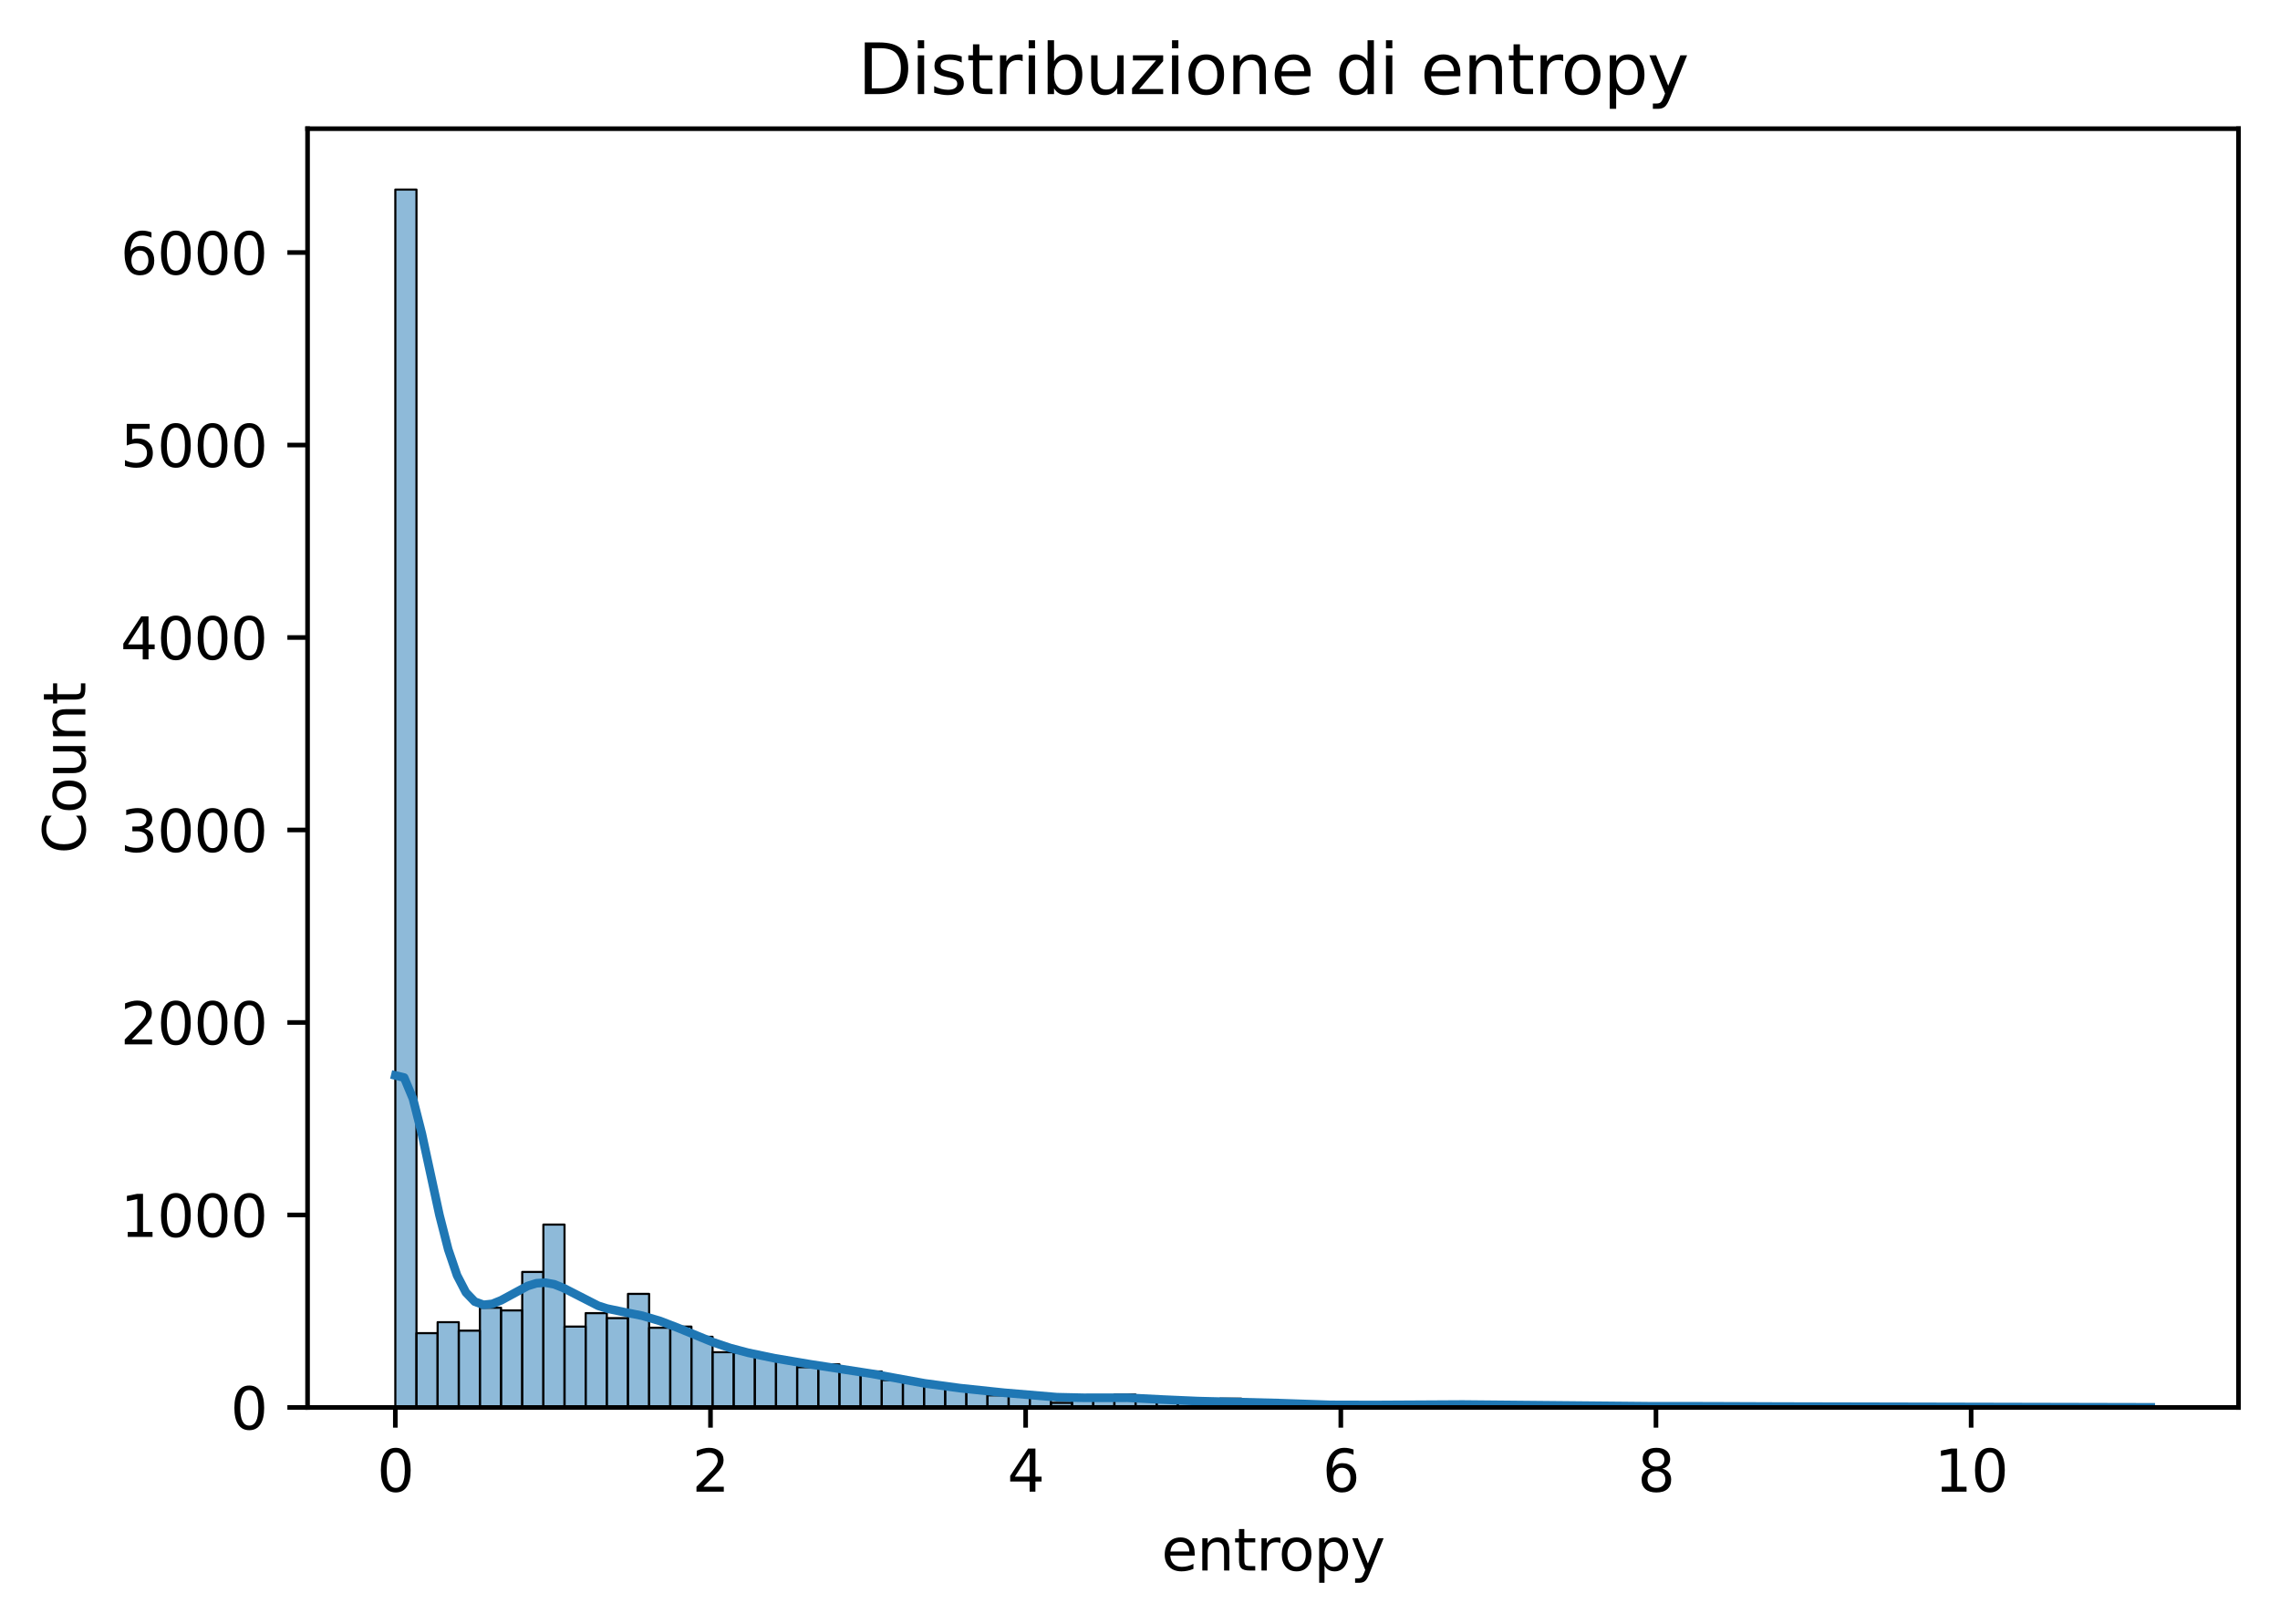 <?xml version="1.0" encoding="utf-8" standalone="no"?>
<!DOCTYPE svg PUBLIC "-//W3C//DTD SVG 1.1//EN"
  "http://www.w3.org/Graphics/SVG/1.1/DTD/svg11.dtd">
<svg xmlns:xlink="http://www.w3.org/1999/xlink" width="395.328pt" height="281.634pt" viewBox="0 0 395.328 281.634" xmlns="http://www.w3.org/2000/svg" version="1.1">
 <defs>
  <style type="text/css">*{stroke-linejoin: round; stroke-linecap: butt}</style>
 </defs>
 <g id="figure_1">
  <g id="patch_1">
   <path d="M 0 281.634 
L 395.328 281.634 
L 395.328 0 
L 0 0 
z
" style="fill: #ffffff"/>
  </g>
  <g id="axes_1">
   <g id="patch_2">
    <path d="M 53.328 244.078 
L 388.128 244.078 
L 388.128 22.318 
L 53.328 22.318 
z
" style="fill: #ffffff"/>
   </g>
   <g id="patch_3">
    <path d="M 68.546 244.078 
L 72.213 244.078 
L 72.213 32.878 
L 68.546 32.878 
z
" clip-path="url(#p61683ea356)" style="fill: #1f77b4; fill-opacity: 0.5; stroke: #000000; stroke-width: 0.367; stroke-linejoin: miter"/>
   </g>
   <g id="patch_4">
    <path d="M 72.213 244.078 
L 75.88 244.078 
L 75.88 231.193 
L 72.213 231.193 
z
" clip-path="url(#p61683ea356)" style="fill: #1f77b4; fill-opacity: 0.5; stroke: #000000; stroke-width: 0.367; stroke-linejoin: miter"/>
   </g>
   <g id="patch_5">
    <path d="M 75.88 244.078 
L 79.547 244.078 
L 79.547 229.29 
L 75.88 229.29 
z
" clip-path="url(#p61683ea356)" style="fill: #1f77b4; fill-opacity: 0.5; stroke: #000000; stroke-width: 0.367; stroke-linejoin: miter"/>
   </g>
   <g id="patch_6">
    <path d="M 79.547 244.078 
L 83.214 244.078 
L 83.214 230.759 
L 79.547 230.759 
z
" clip-path="url(#p61683ea356)" style="fill: #1f77b4; fill-opacity: 0.5; stroke: #000000; stroke-width: 0.367; stroke-linejoin: miter"/>
   </g>
   <g id="patch_7">
    <path d="M 83.214 244.078 
L 86.881 244.078 
L 86.881 226.787 
L 83.214 226.787 
z
" clip-path="url(#p61683ea356)" style="fill: #1f77b4; fill-opacity: 0.5; stroke: #000000; stroke-width: 0.367; stroke-linejoin: miter"/>
   </g>
   <g id="patch_8">
    <path d="M 86.881 244.078 
L 90.548 244.078 
L 90.548 227.254 
L 86.881 227.254 
z
" clip-path="url(#p61683ea356)" style="fill: #1f77b4; fill-opacity: 0.5; stroke: #000000; stroke-width: 0.367; stroke-linejoin: miter"/>
   </g>
   <g id="patch_9">
    <path d="M 90.548 244.078 
L 94.216 244.078 
L 94.216 220.578 
L 90.548 220.578 
z
" clip-path="url(#p61683ea356)" style="fill: #1f77b4; fill-opacity: 0.5; stroke: #000000; stroke-width: 0.367; stroke-linejoin: miter"/>
   </g>
   <g id="patch_10">
    <path d="M 94.216 244.078 
L 97.883 244.078 
L 97.883 212.366 
L 94.216 212.366 
z
" clip-path="url(#p61683ea356)" style="fill: #1f77b4; fill-opacity: 0.5; stroke: #000000; stroke-width: 0.367; stroke-linejoin: miter"/>
   </g>
   <g id="patch_11">
    <path d="M 97.883 244.078 
L 101.55 244.078 
L 101.55 230.058 
L 97.883 230.058 
z
" clip-path="url(#p61683ea356)" style="fill: #1f77b4; fill-opacity: 0.5; stroke: #000000; stroke-width: 0.367; stroke-linejoin: miter"/>
   </g>
   <g id="patch_12">
    <path d="M 101.55 244.078 
L 105.217 244.078 
L 105.217 227.722 
L 101.55 227.722 
z
" clip-path="url(#p61683ea356)" style="fill: #1f77b4; fill-opacity: 0.5; stroke: #000000; stroke-width: 0.367; stroke-linejoin: miter"/>
   </g>
   <g id="patch_13">
    <path d="M 105.217 244.078 
L 108.884 244.078 
L 108.884 228.589 
L 105.217 228.589 
z
" clip-path="url(#p61683ea356)" style="fill: #1f77b4; fill-opacity: 0.5; stroke: #000000; stroke-width: 0.367; stroke-linejoin: miter"/>
   </g>
   <g id="patch_14">
    <path d="M 108.884 244.078 
L 112.551 244.078 
L 112.551 224.383 
L 108.884 224.383 
z
" clip-path="url(#p61683ea356)" style="fill: #1f77b4; fill-opacity: 0.5; stroke: #000000; stroke-width: 0.367; stroke-linejoin: miter"/>
   </g>
   <g id="patch_15">
    <path d="M 112.551 244.078 
L 116.218 244.078 
L 116.218 230.258 
L 112.551 230.258 
z
" clip-path="url(#p61683ea356)" style="fill: #1f77b4; fill-opacity: 0.5; stroke: #000000; stroke-width: 0.367; stroke-linejoin: miter"/>
   </g>
   <g id="patch_16">
    <path d="M 116.218 244.078 
L 119.885 244.078 
L 119.885 230.058 
L 116.218 230.058 
z
" clip-path="url(#p61683ea356)" style="fill: #1f77b4; fill-opacity: 0.5; stroke: #000000; stroke-width: 0.367; stroke-linejoin: miter"/>
   </g>
   <g id="patch_17">
    <path d="M 119.885 244.078 
L 123.552 244.078 
L 123.552 231.827 
L 119.885 231.827 
z
" clip-path="url(#p61683ea356)" style="fill: #1f77b4; fill-opacity: 0.5; stroke: #000000; stroke-width: 0.367; stroke-linejoin: miter"/>
   </g>
   <g id="patch_18">
    <path d="M 123.552 244.078 
L 127.219 244.078 
L 127.219 234.498 
L 123.552 234.498 
z
" clip-path="url(#p61683ea356)" style="fill: #1f77b4; fill-opacity: 0.5; stroke: #000000; stroke-width: 0.367; stroke-linejoin: miter"/>
   </g>
   <g id="patch_19">
    <path d="M 127.219 244.078 
L 130.886 244.078 
L 130.886 234.565 
L 127.219 234.565 
z
" clip-path="url(#p61683ea356)" style="fill: #1f77b4; fill-opacity: 0.5; stroke: #000000; stroke-width: 0.367; stroke-linejoin: miter"/>
   </g>
   <g id="patch_20">
    <path d="M 130.886 244.078 
L 134.553 244.078 
L 134.553 235.366 
L 130.886 235.366 
z
" clip-path="url(#p61683ea356)" style="fill: #1f77b4; fill-opacity: 0.5; stroke: #000000; stroke-width: 0.367; stroke-linejoin: miter"/>
   </g>
   <g id="patch_21">
    <path d="M 134.553 244.078 
L 138.22 244.078 
L 138.22 235.833 
L 134.553 235.833 
z
" clip-path="url(#p61683ea356)" style="fill: #1f77b4; fill-opacity: 0.5; stroke: #000000; stroke-width: 0.367; stroke-linejoin: miter"/>
   </g>
   <g id="patch_22">
    <path d="M 138.22 244.078 
L 141.887 244.078 
L 141.887 237.102 
L 138.22 237.102 
z
" clip-path="url(#p61683ea356)" style="fill: #1f77b4; fill-opacity: 0.5; stroke: #000000; stroke-width: 0.367; stroke-linejoin: miter"/>
   </g>
   <g id="patch_23">
    <path d="M 141.887 244.078 
L 145.554 244.078 
L 145.554 236.601 
L 141.887 236.601 
z
" clip-path="url(#p61683ea356)" style="fill: #1f77b4; fill-opacity: 0.5; stroke: #000000; stroke-width: 0.367; stroke-linejoin: miter"/>
   </g>
   <g id="patch_24">
    <path d="M 145.554 244.078 
L 149.221 244.078 
L 149.221 237.736 
L 145.554 237.736 
z
" clip-path="url(#p61683ea356)" style="fill: #1f77b4; fill-opacity: 0.5; stroke: #000000; stroke-width: 0.367; stroke-linejoin: miter"/>
   </g>
   <g id="patch_25">
    <path d="M 149.221 244.078 
L 152.888 244.078 
L 152.888 237.836 
L 149.221 237.836 
z
" clip-path="url(#p61683ea356)" style="fill: #1f77b4; fill-opacity: 0.5; stroke: #000000; stroke-width: 0.367; stroke-linejoin: miter"/>
   </g>
   <g id="patch_26">
    <path d="M 152.888 244.078 
L 156.555 244.078 
L 156.555 239.338 
L 152.888 239.338 
z
" clip-path="url(#p61683ea356)" style="fill: #1f77b4; fill-opacity: 0.5; stroke: #000000; stroke-width: 0.367; stroke-linejoin: miter"/>
   </g>
   <g id="patch_27">
    <path d="M 156.555 244.078 
L 160.222 244.078 
L 160.222 239.839 
L 156.555 239.839 
z
" clip-path="url(#p61683ea356)" style="fill: #1f77b4; fill-opacity: 0.5; stroke: #000000; stroke-width: 0.367; stroke-linejoin: miter"/>
   </g>
   <g id="patch_28">
    <path d="M 160.222 244.078 
L 163.889 244.078 
L 163.889 240.106 
L 160.222 240.106 
z
" clip-path="url(#p61683ea356)" style="fill: #1f77b4; fill-opacity: 0.5; stroke: #000000; stroke-width: 0.367; stroke-linejoin: miter"/>
   </g>
   <g id="patch_29">
    <path d="M 163.889 244.078 
L 167.556 244.078 
L 167.556 240.44 
L 163.889 240.44 
z
" clip-path="url(#p61683ea356)" style="fill: #1f77b4; fill-opacity: 0.5; stroke: #000000; stroke-width: 0.367; stroke-linejoin: miter"/>
   </g>
   <g id="patch_30">
    <path d="M 167.556 244.078 
L 171.223 244.078 
L 171.223 241.074 
L 167.556 241.074 
z
" clip-path="url(#p61683ea356)" style="fill: #1f77b4; fill-opacity: 0.5; stroke: #000000; stroke-width: 0.367; stroke-linejoin: miter"/>
   </g>
   <g id="patch_31">
    <path d="M 171.223 244.078 
L 174.89 244.078 
L 174.89 241.975 
L 171.223 241.975 
z
" clip-path="url(#p61683ea356)" style="fill: #1f77b4; fill-opacity: 0.5; stroke: #000000; stroke-width: 0.367; stroke-linejoin: miter"/>
   </g>
   <g id="patch_32">
    <path d="M 174.89 244.078 
L 178.557 244.078 
L 178.557 241.374 
L 174.89 241.374 
z
" clip-path="url(#p61683ea356)" style="fill: #1f77b4; fill-opacity: 0.5; stroke: #000000; stroke-width: 0.367; stroke-linejoin: miter"/>
   </g>
   <g id="patch_33">
    <path d="M 178.557 244.078 
L 182.224 244.078 
L 182.224 241.842 
L 178.557 241.842 
z
" clip-path="url(#p61683ea356)" style="fill: #1f77b4; fill-opacity: 0.5; stroke: #000000; stroke-width: 0.367; stroke-linejoin: miter"/>
   </g>
   <g id="patch_34">
    <path d="M 182.224 244.078 
L 185.891 244.078 
L 185.891 243.277 
L 182.224 243.277 
z
" clip-path="url(#p61683ea356)" style="fill: #1f77b4; fill-opacity: 0.5; stroke: #000000; stroke-width: 0.367; stroke-linejoin: miter"/>
   </g>
   <g id="patch_35">
    <path d="M 185.891 244.078 
L 189.558 244.078 
L 189.558 242.342 
L 185.891 242.342 
z
" clip-path="url(#p61683ea356)" style="fill: #1f77b4; fill-opacity: 0.5; stroke: #000000; stroke-width: 0.367; stroke-linejoin: miter"/>
   </g>
   <g id="patch_36">
    <path d="M 189.558 244.078 
L 193.225 244.078 
L 193.225 242.476 
L 189.558 242.476 
z
" clip-path="url(#p61683ea356)" style="fill: #1f77b4; fill-opacity: 0.5; stroke: #000000; stroke-width: 0.367; stroke-linejoin: miter"/>
   </g>
   <g id="patch_37">
    <path d="M 193.225 244.078 
L 196.892 244.078 
L 196.892 241.842 
L 193.225 241.842 
z
" clip-path="url(#p61683ea356)" style="fill: #1f77b4; fill-opacity: 0.5; stroke: #000000; stroke-width: 0.367; stroke-linejoin: miter"/>
   </g>
   <g id="patch_38">
    <path d="M 196.892 244.078 
L 200.559 244.078 
L 200.559 242.676 
L 196.892 242.676 
z
" clip-path="url(#p61683ea356)" style="fill: #1f77b4; fill-opacity: 0.5; stroke: #000000; stroke-width: 0.367; stroke-linejoin: miter"/>
   </g>
   <g id="patch_39">
    <path d="M 200.559 244.078 
L 204.226 244.078 
L 204.226 242.71 
L 200.559 242.71 
z
" clip-path="url(#p61683ea356)" style="fill: #1f77b4; fill-opacity: 0.5; stroke: #000000; stroke-width: 0.367; stroke-linejoin: miter"/>
   </g>
   <g id="patch_40">
    <path d="M 204.226 244.078 
L 207.894 244.078 
L 207.894 243.11 
L 204.226 243.11 
z
" clip-path="url(#p61683ea356)" style="fill: #1f77b4; fill-opacity: 0.5; stroke: #000000; stroke-width: 0.367; stroke-linejoin: miter"/>
   </g>
   <g id="patch_41">
    <path d="M 207.894 244.078 
L 211.561 244.078 
L 211.561 243.31 
L 207.894 243.31 
z
" clip-path="url(#p61683ea356)" style="fill: #1f77b4; fill-opacity: 0.5; stroke: #000000; stroke-width: 0.367; stroke-linejoin: miter"/>
   </g>
   <g id="patch_42">
    <path d="M 211.561 244.078 
L 215.228 244.078 
L 215.228 242.543 
L 211.561 242.543 
z
" clip-path="url(#p61683ea356)" style="fill: #1f77b4; fill-opacity: 0.5; stroke: #000000; stroke-width: 0.367; stroke-linejoin: miter"/>
   </g>
   <g id="patch_43">
    <path d="M 215.228 244.078 
L 218.895 244.078 
L 218.895 243.077 
L 215.228 243.077 
z
" clip-path="url(#p61683ea356)" style="fill: #1f77b4; fill-opacity: 0.5; stroke: #000000; stroke-width: 0.367; stroke-linejoin: miter"/>
   </g>
   <g id="patch_44">
    <path d="M 218.895 244.078 
L 222.562 244.078 
L 222.562 243.377 
L 218.895 243.377 
z
" clip-path="url(#p61683ea356)" style="fill: #1f77b4; fill-opacity: 0.5; stroke: #000000; stroke-width: 0.367; stroke-linejoin: miter"/>
   </g>
   <g id="patch_45">
    <path d="M 222.562 244.078 
L 226.229 244.078 
L 226.229 243.477 
L 222.562 243.477 
z
" clip-path="url(#p61683ea356)" style="fill: #1f77b4; fill-opacity: 0.5; stroke: #000000; stroke-width: 0.367; stroke-linejoin: miter"/>
   </g>
   <g id="patch_46">
    <path d="M 226.229 244.078 
L 229.896 244.078 
L 229.896 243.577 
L 226.229 243.577 
z
" clip-path="url(#p61683ea356)" style="fill: #1f77b4; fill-opacity: 0.5; stroke: #000000; stroke-width: 0.367; stroke-linejoin: miter"/>
   </g>
   <g id="patch_47">
    <path d="M 229.896 244.078 
L 233.563 244.078 
L 233.563 243.744 
L 229.896 243.744 
z
" clip-path="url(#p61683ea356)" style="fill: #1f77b4; fill-opacity: 0.5; stroke: #000000; stroke-width: 0.367; stroke-linejoin: miter"/>
   </g>
   <g id="patch_48">
    <path d="M 233.563 244.078 
L 237.23 244.078 
L 237.23 243.878 
L 233.563 243.878 
z
" clip-path="url(#p61683ea356)" style="fill: #1f77b4; fill-opacity: 0.5; stroke: #000000; stroke-width: 0.367; stroke-linejoin: miter"/>
   </g>
   <g id="patch_49">
    <path d="M 237.23 244.078 
L 240.897 244.078 
L 240.897 243.411 
L 237.23 243.411 
z
" clip-path="url(#p61683ea356)" style="fill: #1f77b4; fill-opacity: 0.5; stroke: #000000; stroke-width: 0.367; stroke-linejoin: miter"/>
   </g>
   <g id="patch_50">
    <path d="M 240.897 244.078 
L 244.564 244.078 
L 244.564 243.811 
L 240.897 243.811 
z
" clip-path="url(#p61683ea356)" style="fill: #1f77b4; fill-opacity: 0.5; stroke: #000000; stroke-width: 0.367; stroke-linejoin: miter"/>
   </g>
   <g id="patch_51">
    <path d="M 244.564 244.078 
L 248.231 244.078 
L 248.231 243.544 
L 244.564 243.544 
z
" clip-path="url(#p61683ea356)" style="fill: #1f77b4; fill-opacity: 0.5; stroke: #000000; stroke-width: 0.367; stroke-linejoin: miter"/>
   </g>
   <g id="patch_52">
    <path d="M 248.231 244.078 
L 251.898 244.078 
L 251.898 243.21 
L 248.231 243.21 
z
" clip-path="url(#p61683ea356)" style="fill: #1f77b4; fill-opacity: 0.5; stroke: #000000; stroke-width: 0.367; stroke-linejoin: miter"/>
   </g>
   <g id="patch_53">
    <path d="M 251.898 244.078 
L 255.565 244.078 
L 255.565 243.744 
L 251.898 243.744 
z
" clip-path="url(#p61683ea356)" style="fill: #1f77b4; fill-opacity: 0.5; stroke: #000000; stroke-width: 0.367; stroke-linejoin: miter"/>
   </g>
   <g id="patch_54">
    <path d="M 255.565 244.078 
L 259.232 244.078 
L 259.232 243.577 
L 255.565 243.577 
z
" clip-path="url(#p61683ea356)" style="fill: #1f77b4; fill-opacity: 0.5; stroke: #000000; stroke-width: 0.367; stroke-linejoin: miter"/>
   </g>
   <g id="patch_55">
    <path d="M 259.232 244.078 
L 262.899 244.078 
L 262.899 243.644 
L 259.232 243.644 
z
" clip-path="url(#p61683ea356)" style="fill: #1f77b4; fill-opacity: 0.5; stroke: #000000; stroke-width: 0.367; stroke-linejoin: miter"/>
   </g>
   <g id="patch_56">
    <path d="M 262.899 244.078 
L 266.566 244.078 
L 266.566 243.644 
L 262.899 243.644 
z
" clip-path="url(#p61683ea356)" style="fill: #1f77b4; fill-opacity: 0.5; stroke: #000000; stroke-width: 0.367; stroke-linejoin: miter"/>
   </g>
   <g id="patch_57">
    <path d="M 266.566 244.078 
L 270.233 244.078 
L 270.233 243.844 
L 266.566 243.844 
z
" clip-path="url(#p61683ea356)" style="fill: #1f77b4; fill-opacity: 0.5; stroke: #000000; stroke-width: 0.367; stroke-linejoin: miter"/>
   </g>
   <g id="patch_58">
    <path d="M 270.233 244.078 
L 273.9 244.078 
L 273.9 243.878 
L 270.233 243.878 
z
" clip-path="url(#p61683ea356)" style="fill: #1f77b4; fill-opacity: 0.5; stroke: #000000; stroke-width: 0.367; stroke-linejoin: miter"/>
   </g>
   <g id="patch_59">
    <path d="M 273.9 244.078 
L 277.567 244.078 
L 277.567 243.978 
L 273.9 243.978 
z
" clip-path="url(#p61683ea356)" style="fill: #1f77b4; fill-opacity: 0.5; stroke: #000000; stroke-width: 0.367; stroke-linejoin: miter"/>
   </g>
   <g id="patch_60">
    <path d="M 277.567 244.078 
L 281.234 244.078 
L 281.234 243.945 
L 277.567 243.945 
z
" clip-path="url(#p61683ea356)" style="fill: #1f77b4; fill-opacity: 0.5; stroke: #000000; stroke-width: 0.367; stroke-linejoin: miter"/>
   </g>
   <g id="patch_61">
    <path d="M 281.234 244.078 
L 284.901 244.078 
L 284.901 243.878 
L 281.234 243.878 
z
" clip-path="url(#p61683ea356)" style="fill: #1f77b4; fill-opacity: 0.5; stroke: #000000; stroke-width: 0.367; stroke-linejoin: miter"/>
   </g>
   <g id="patch_62">
    <path d="M 284.901 244.078 
L 288.568 244.078 
L 288.568 243.945 
L 284.901 243.945 
z
" clip-path="url(#p61683ea356)" style="fill: #1f77b4; fill-opacity: 0.5; stroke: #000000; stroke-width: 0.367; stroke-linejoin: miter"/>
   </g>
   <g id="patch_63">
    <path d="M 288.568 244.078 
L 292.235 244.078 
L 292.235 243.678 
L 288.568 243.678 
z
" clip-path="url(#p61683ea356)" style="fill: #1f77b4; fill-opacity: 0.5; stroke: #000000; stroke-width: 0.367; stroke-linejoin: miter"/>
   </g>
   <g id="patch_64">
    <path d="M 292.235 244.078 
L 295.902 244.078 
L 295.902 243.744 
L 292.235 243.744 
z
" clip-path="url(#p61683ea356)" style="fill: #1f77b4; fill-opacity: 0.5; stroke: #000000; stroke-width: 0.367; stroke-linejoin: miter"/>
   </g>
   <g id="patch_65">
    <path d="M 295.902 244.078 
L 299.569 244.078 
L 299.569 244.011 
L 295.902 244.011 
z
" clip-path="url(#p61683ea356)" style="fill: #1f77b4; fill-opacity: 0.5; stroke: #000000; stroke-width: 0.367; stroke-linejoin: miter"/>
   </g>
   <g id="patch_66">
    <path d="M 299.569 244.078 
L 303.236 244.078 
L 303.236 243.911 
L 299.569 243.911 
z
" clip-path="url(#p61683ea356)" style="fill: #1f77b4; fill-opacity: 0.5; stroke: #000000; stroke-width: 0.367; stroke-linejoin: miter"/>
   </g>
   <g id="patch_67">
    <path d="M 303.236 244.078 
L 306.903 244.078 
L 306.903 243.978 
L 303.236 243.978 
z
" clip-path="url(#p61683ea356)" style="fill: #1f77b4; fill-opacity: 0.5; stroke: #000000; stroke-width: 0.367; stroke-linejoin: miter"/>
   </g>
   <g id="patch_68">
    <path d="M 306.903 244.078 
L 310.57 244.078 
L 310.57 243.844 
L 306.903 243.844 
z
" clip-path="url(#p61683ea356)" style="fill: #1f77b4; fill-opacity: 0.5; stroke: #000000; stroke-width: 0.367; stroke-linejoin: miter"/>
   </g>
   <g id="patch_69">
    <path d="M 310.57 244.078 
L 314.237 244.078 
L 314.237 243.978 
L 310.57 243.978 
z
" clip-path="url(#p61683ea356)" style="fill: #1f77b4; fill-opacity: 0.5; stroke: #000000; stroke-width: 0.367; stroke-linejoin: miter"/>
   </g>
   <g id="patch_70">
    <path d="M 314.237 244.078 
L 317.904 244.078 
L 317.904 243.945 
L 314.237 243.945 
z
" clip-path="url(#p61683ea356)" style="fill: #1f77b4; fill-opacity: 0.5; stroke: #000000; stroke-width: 0.367; stroke-linejoin: miter"/>
   </g>
   <g id="patch_71">
    <path d="M 317.904 244.078 
L 321.571 244.078 
L 321.571 243.978 
L 317.904 243.978 
z
" clip-path="url(#p61683ea356)" style="fill: #1f77b4; fill-opacity: 0.5; stroke: #000000; stroke-width: 0.367; stroke-linejoin: miter"/>
   </g>
   <g id="patch_72">
    <path d="M 321.571 244.078 
L 325.239 244.078 
L 325.239 244.045 
L 321.571 244.045 
z
" clip-path="url(#p61683ea356)" style="fill: #1f77b4; fill-opacity: 0.5; stroke: #000000; stroke-width: 0.367; stroke-linejoin: miter"/>
   </g>
   <g id="patch_73">
    <path d="M 325.239 244.078 
L 328.906 244.078 
L 328.906 243.878 
L 325.239 243.878 
z
" clip-path="url(#p61683ea356)" style="fill: #1f77b4; fill-opacity: 0.5; stroke: #000000; stroke-width: 0.367; stroke-linejoin: miter"/>
   </g>
   <g id="patch_74">
    <path d="M 328.906 244.078 
L 332.573 244.078 
L 332.573 243.945 
L 328.906 243.945 
z
" clip-path="url(#p61683ea356)" style="fill: #1f77b4; fill-opacity: 0.5; stroke: #000000; stroke-width: 0.367; stroke-linejoin: miter"/>
   </g>
   <g id="patch_75">
    <path d="M 332.573 244.078 
L 336.24 244.078 
L 336.24 243.978 
L 332.573 243.978 
z
" clip-path="url(#p61683ea356)" style="fill: #1f77b4; fill-opacity: 0.5; stroke: #000000; stroke-width: 0.367; stroke-linejoin: miter"/>
   </g>
   <g id="patch_76">
    <path d="M 336.24 244.078 
L 339.907 244.078 
L 339.907 243.878 
L 336.24 243.878 
z
" clip-path="url(#p61683ea356)" style="fill: #1f77b4; fill-opacity: 0.5; stroke: #000000; stroke-width: 0.367; stroke-linejoin: miter"/>
   </g>
   <g id="patch_77">
    <path d="M 339.907 244.078 
L 343.574 244.078 
L 343.574 243.945 
L 339.907 243.945 
z
" clip-path="url(#p61683ea356)" style="fill: #1f77b4; fill-opacity: 0.5; stroke: #000000; stroke-width: 0.367; stroke-linejoin: miter"/>
   </g>
   <g id="patch_78">
    <path d="M 343.574 244.078 
L 347.241 244.078 
L 347.241 243.811 
L 343.574 243.811 
z
" clip-path="url(#p61683ea356)" style="fill: #1f77b4; fill-opacity: 0.5; stroke: #000000; stroke-width: 0.367; stroke-linejoin: miter"/>
   </g>
   <g id="patch_79">
    <path d="M 347.241 244.078 
L 350.908 244.078 
L 350.908 244.078 
L 347.241 244.078 
z
" clip-path="url(#p61683ea356)" style="fill: #1f77b4; fill-opacity: 0.5; stroke: #000000; stroke-width: 0.367; stroke-linejoin: miter"/>
   </g>
   <g id="patch_80">
    <path d="M 350.908 244.078 
L 354.575 244.078 
L 354.575 244.078 
L 350.908 244.078 
z
" clip-path="url(#p61683ea356)" style="fill: #1f77b4; fill-opacity: 0.5; stroke: #000000; stroke-width: 0.367; stroke-linejoin: miter"/>
   </g>
   <g id="patch_81">
    <path d="M 354.575 244.078 
L 358.242 244.078 
L 358.242 244.078 
L 354.575 244.078 
z
" clip-path="url(#p61683ea356)" style="fill: #1f77b4; fill-opacity: 0.5; stroke: #000000; stroke-width: 0.367; stroke-linejoin: miter"/>
   </g>
   <g id="patch_82">
    <path d="M 358.242 244.078 
L 361.909 244.078 
L 361.909 244.045 
L 358.242 244.045 
z
" clip-path="url(#p61683ea356)" style="fill: #1f77b4; fill-opacity: 0.5; stroke: #000000; stroke-width: 0.367; stroke-linejoin: miter"/>
   </g>
   <g id="patch_83">
    <path d="M 361.909 244.078 
L 365.576 244.078 
L 365.576 244.045 
L 361.909 244.045 
z
" clip-path="url(#p61683ea356)" style="fill: #1f77b4; fill-opacity: 0.5; stroke: #000000; stroke-width: 0.367; stroke-linejoin: miter"/>
   </g>
   <g id="patch_84">
    <path d="M 365.576 244.078 
L 369.243 244.078 
L 369.243 244.045 
L 365.576 244.045 
z
" clip-path="url(#p61683ea356)" style="fill: #1f77b4; fill-opacity: 0.5; stroke: #000000; stroke-width: 0.367; stroke-linejoin: miter"/>
   </g>
   <g id="patch_85">
    <path d="M 369.243 244.078 
L 372.91 244.078 
L 372.91 244.045 
L 369.243 244.045 
z
" clip-path="url(#p61683ea356)" style="fill: #1f77b4; fill-opacity: 0.5; stroke: #000000; stroke-width: 0.367; stroke-linejoin: miter"/>
   </g>
   <g id="matplotlib.axis_1">
    <g id="xtick_1">
     <g id="line2d_1">
      <defs>
       <path id="m29a18e8b47" d="M 0 0 
L 0 3.5 
" style="stroke: #000000; stroke-width: 0.8"/>
      </defs>
      <g>
       <use xlink:href="#m29a18e8b47" x="68.546" y="244.078" style="stroke: #000000; stroke-width: 0.8"/>
      </g>
     </g>
     <g id="text_1">
      <!-- 0 -->
      <g transform="translate(65.365 258.677) scale(0.1 -0.1)">
       <defs>
        <path id="DejaVuSans-30" d="M 2034 4250 
Q 1547 4250 1301 3770 
Q 1056 3291 1056 2328 
Q 1056 1369 1301 889 
Q 1547 409 2034 409 
Q 2525 409 2770 889 
Q 3016 1369 3016 2328 
Q 3016 3291 2770 3770 
Q 2525 4250 2034 4250 
z
M 2034 4750 
Q 2819 4750 3233 4129 
Q 3647 3509 3647 2328 
Q 3647 1150 3233 529 
Q 2819 -91 2034 -91 
Q 1250 -91 836 529 
Q 422 1150 422 2328 
Q 422 3509 836 4129 
Q 1250 4750 2034 4750 
z
" transform="scale(0.016)"/>
       </defs>
       <use xlink:href="#DejaVuSans-30"/>
      </g>
     </g>
    </g>
    <g id="xtick_2">
     <g id="line2d_2">
      <g>
       <use xlink:href="#m29a18e8b47" x="123.192" y="244.078" style="stroke: #000000; stroke-width: 0.8"/>
      </g>
     </g>
     <g id="text_2">
      <!-- 2 -->
      <g transform="translate(120.01 258.677) scale(0.1 -0.1)">
       <defs>
        <path id="DejaVuSans-32" d="M 1228 531 
L 3431 531 
L 3431 0 
L 469 0 
L 469 531 
Q 828 903 1448 1529 
Q 2069 2156 2228 2338 
Q 2531 2678 2651 2914 
Q 2772 3150 2772 3378 
Q 2772 3750 2511 3984 
Q 2250 4219 1831 4219 
Q 1534 4219 1204 4116 
Q 875 4013 500 3803 
L 500 4441 
Q 881 4594 1212 4672 
Q 1544 4750 1819 4750 
Q 2544 4750 2975 4387 
Q 3406 4025 3406 3419 
Q 3406 3131 3298 2873 
Q 3191 2616 2906 2266 
Q 2828 2175 2409 1742 
Q 1991 1309 1228 531 
z
" transform="scale(0.016)"/>
       </defs>
       <use xlink:href="#DejaVuSans-32"/>
      </g>
     </g>
    </g>
    <g id="xtick_3">
     <g id="line2d_3">
      <g>
       <use xlink:href="#m29a18e8b47" x="177.837" y="244.078" style="stroke: #000000; stroke-width: 0.8"/>
      </g>
     </g>
     <g id="text_3">
      <!-- 4 -->
      <g transform="translate(174.656 258.677) scale(0.1 -0.1)">
       <defs>
        <path id="DejaVuSans-34" d="M 2419 4116 
L 825 1625 
L 2419 1625 
L 2419 4116 
z
M 2253 4666 
L 3047 4666 
L 3047 1625 
L 3713 1625 
L 3713 1100 
L 3047 1100 
L 3047 0 
L 2419 0 
L 2419 1100 
L 313 1100 
L 313 1709 
L 2253 4666 
z
" transform="scale(0.016)"/>
       </defs>
       <use xlink:href="#DejaVuSans-34"/>
      </g>
     </g>
    </g>
    <g id="xtick_4">
     <g id="line2d_4">
      <g>
       <use xlink:href="#m29a18e8b47" x="232.483" y="244.078" style="stroke: #000000; stroke-width: 0.8"/>
      </g>
     </g>
     <g id="text_4">
      <!-- 6 -->
      <g transform="translate(229.301 258.677) scale(0.1 -0.1)">
       <defs>
        <path id="DejaVuSans-36" d="M 2113 2584 
Q 1688 2584 1439 2293 
Q 1191 2003 1191 1497 
Q 1191 994 1439 701 
Q 1688 409 2113 409 
Q 2538 409 2786 701 
Q 3034 994 3034 1497 
Q 3034 2003 2786 2293 
Q 2538 2584 2113 2584 
z
M 3366 4563 
L 3366 3988 
Q 3128 4100 2886 4159 
Q 2644 4219 2406 4219 
Q 1781 4219 1451 3797 
Q 1122 3375 1075 2522 
Q 1259 2794 1537 2939 
Q 1816 3084 2150 3084 
Q 2853 3084 3261 2657 
Q 3669 2231 3669 1497 
Q 3669 778 3244 343 
Q 2819 -91 2113 -91 
Q 1303 -91 875 529 
Q 447 1150 447 2328 
Q 447 3434 972 4092 
Q 1497 4750 2381 4750 
Q 2619 4750 2861 4703 
Q 3103 4656 3366 4563 
z
" transform="scale(0.016)"/>
       </defs>
       <use xlink:href="#DejaVuSans-36"/>
      </g>
     </g>
    </g>
    <g id="xtick_5">
     <g id="line2d_5">
      <g>
       <use xlink:href="#m29a18e8b47" x="287.128" y="244.078" style="stroke: #000000; stroke-width: 0.8"/>
      </g>
     </g>
     <g id="text_5">
      <!-- 8 -->
      <g transform="translate(283.947 258.677) scale(0.1 -0.1)">
       <defs>
        <path id="DejaVuSans-38" d="M 2034 2216 
Q 1584 2216 1326 1975 
Q 1069 1734 1069 1313 
Q 1069 891 1326 650 
Q 1584 409 2034 409 
Q 2484 409 2743 651 
Q 3003 894 3003 1313 
Q 3003 1734 2745 1975 
Q 2488 2216 2034 2216 
z
M 1403 2484 
Q 997 2584 770 2862 
Q 544 3141 544 3541 
Q 544 4100 942 4425 
Q 1341 4750 2034 4750 
Q 2731 4750 3128 4425 
Q 3525 4100 3525 3541 
Q 3525 3141 3298 2862 
Q 3072 2584 2669 2484 
Q 3125 2378 3379 2068 
Q 3634 1759 3634 1313 
Q 3634 634 3220 271 
Q 2806 -91 2034 -91 
Q 1263 -91 848 271 
Q 434 634 434 1313 
Q 434 1759 690 2068 
Q 947 2378 1403 2484 
z
M 1172 3481 
Q 1172 3119 1398 2916 
Q 1625 2713 2034 2713 
Q 2441 2713 2670 2916 
Q 2900 3119 2900 3481 
Q 2900 3844 2670 4047 
Q 2441 4250 2034 4250 
Q 1625 4250 1398 4047 
Q 1172 3844 1172 3481 
z
" transform="scale(0.016)"/>
       </defs>
       <use xlink:href="#DejaVuSans-38"/>
      </g>
     </g>
    </g>
    <g id="xtick_6">
     <g id="line2d_6">
      <g>
       <use xlink:href="#m29a18e8b47" x="341.773" y="244.078" style="stroke: #000000; stroke-width: 0.8"/>
      </g>
     </g>
     <g id="text_6">
      <!-- 10 -->
      <g transform="translate(335.411 258.677) scale(0.1 -0.1)">
       <defs>
        <path id="DejaVuSans-31" d="M 794 531 
L 1825 531 
L 1825 4091 
L 703 3866 
L 703 4441 
L 1819 4666 
L 2450 4666 
L 2450 531 
L 3481 531 
L 3481 0 
L 794 0 
L 794 531 
z
" transform="scale(0.016)"/>
       </defs>
       <use xlink:href="#DejaVuSans-31"/>
       <use xlink:href="#DejaVuSans-30" transform="translate(63.623 0)"/>
      </g>
     </g>
    </g>
    <g id="text_7">
     <!-- entropy -->
     <g transform="translate(201.387 272.355) scale(0.1 -0.1)">
      <defs>
       <path id="DejaVuSans-65" d="M 3597 1894 
L 3597 1613 
L 953 1613 
Q 991 1019 1311 708 
Q 1631 397 2203 397 
Q 2534 397 2845 478 
Q 3156 559 3463 722 
L 3463 178 
Q 3153 47 2828 -22 
Q 2503 -91 2169 -91 
Q 1331 -91 842 396 
Q 353 884 353 1716 
Q 353 2575 817 3079 
Q 1281 3584 2069 3584 
Q 2775 3584 3186 3129 
Q 3597 2675 3597 1894 
z
M 3022 2063 
Q 3016 2534 2758 2815 
Q 2500 3097 2075 3097 
Q 1594 3097 1305 2825 
Q 1016 2553 972 2059 
L 3022 2063 
z
" transform="scale(0.016)"/>
       <path id="DejaVuSans-6e" d="M 3513 2113 
L 3513 0 
L 2938 0 
L 2938 2094 
Q 2938 2591 2744 2837 
Q 2550 3084 2163 3084 
Q 1697 3084 1428 2787 
Q 1159 2491 1159 1978 
L 1159 0 
L 581 0 
L 581 3500 
L 1159 3500 
L 1159 2956 
Q 1366 3272 1645 3428 
Q 1925 3584 2291 3584 
Q 2894 3584 3203 3211 
Q 3513 2838 3513 2113 
z
" transform="scale(0.016)"/>
       <path id="DejaVuSans-74" d="M 1172 4494 
L 1172 3500 
L 2356 3500 
L 2356 3053 
L 1172 3053 
L 1172 1153 
Q 1172 725 1289 603 
Q 1406 481 1766 481 
L 2356 481 
L 2356 0 
L 1766 0 
Q 1100 0 847 248 
Q 594 497 594 1153 
L 594 3053 
L 172 3053 
L 172 3500 
L 594 3500 
L 594 4494 
L 1172 4494 
z
" transform="scale(0.016)"/>
       <path id="DejaVuSans-72" d="M 2631 2963 
Q 2534 3019 2420 3045 
Q 2306 3072 2169 3072 
Q 1681 3072 1420 2755 
Q 1159 2438 1159 1844 
L 1159 0 
L 581 0 
L 581 3500 
L 1159 3500 
L 1159 2956 
Q 1341 3275 1631 3429 
Q 1922 3584 2338 3584 
Q 2397 3584 2469 3576 
Q 2541 3569 2628 3553 
L 2631 2963 
z
" transform="scale(0.016)"/>
       <path id="DejaVuSans-6f" d="M 1959 3097 
Q 1497 3097 1228 2736 
Q 959 2375 959 1747 
Q 959 1119 1226 758 
Q 1494 397 1959 397 
Q 2419 397 2687 759 
Q 2956 1122 2956 1747 
Q 2956 2369 2687 2733 
Q 2419 3097 1959 3097 
z
M 1959 3584 
Q 2709 3584 3137 3096 
Q 3566 2609 3566 1747 
Q 3566 888 3137 398 
Q 2709 -91 1959 -91 
Q 1206 -91 779 398 
Q 353 888 353 1747 
Q 353 2609 779 3096 
Q 1206 3584 1959 3584 
z
" transform="scale(0.016)"/>
       <path id="DejaVuSans-70" d="M 1159 525 
L 1159 -1331 
L 581 -1331 
L 581 3500 
L 1159 3500 
L 1159 2969 
Q 1341 3281 1617 3432 
Q 1894 3584 2278 3584 
Q 2916 3584 3314 3078 
Q 3713 2572 3713 1747 
Q 3713 922 3314 415 
Q 2916 -91 2278 -91 
Q 1894 -91 1617 61 
Q 1341 213 1159 525 
z
M 3116 1747 
Q 3116 2381 2855 2742 
Q 2594 3103 2138 3103 
Q 1681 3103 1420 2742 
Q 1159 2381 1159 1747 
Q 1159 1113 1420 752 
Q 1681 391 2138 391 
Q 2594 391 2855 752 
Q 3116 1113 3116 1747 
z
" transform="scale(0.016)"/>
       <path id="DejaVuSans-79" d="M 2059 -325 
Q 1816 -950 1584 -1140 
Q 1353 -1331 966 -1331 
L 506 -1331 
L 506 -850 
L 844 -850 
Q 1081 -850 1212 -737 
Q 1344 -625 1503 -206 
L 1606 56 
L 191 3500 
L 800 3500 
L 1894 763 
L 2988 3500 
L 3597 3500 
L 2059 -325 
z
" transform="scale(0.016)"/>
      </defs>
      <use xlink:href="#DejaVuSans-65"/>
      <use xlink:href="#DejaVuSans-6e" transform="translate(61.523 0)"/>
      <use xlink:href="#DejaVuSans-74" transform="translate(124.902 0)"/>
      <use xlink:href="#DejaVuSans-72" transform="translate(164.111 0)"/>
      <use xlink:href="#DejaVuSans-6f" transform="translate(202.975 0)"/>
      <use xlink:href="#DejaVuSans-70" transform="translate(264.156 0)"/>
      <use xlink:href="#DejaVuSans-79" transform="translate(327.633 0)"/>
     </g>
    </g>
   </g>
   <g id="matplotlib.axis_2">
    <g id="ytick_1">
     <g id="line2d_7">
      <defs>
       <path id="m1b38ee4ca7" d="M 0 0 
L -3.5 0 
" style="stroke: #000000; stroke-width: 0.8"/>
      </defs>
      <g>
       <use xlink:href="#m1b38ee4ca7" x="53.328" y="244.078" style="stroke: #000000; stroke-width: 0.8"/>
      </g>
     </g>
     <g id="text_8">
      <!-- 0 -->
      <g transform="translate(39.966 247.877) scale(0.1 -0.1)">
       <use xlink:href="#DejaVuSans-30"/>
      </g>
     </g>
    </g>
    <g id="ytick_2">
     <g id="line2d_8">
      <g>
       <use xlink:href="#m1b38ee4ca7" x="53.328" y="210.697" style="stroke: #000000; stroke-width: 0.8"/>
      </g>
     </g>
     <g id="text_9">
      <!-- 1000 -->
      <g transform="translate(20.878 214.497) scale(0.1 -0.1)">
       <use xlink:href="#DejaVuSans-31"/>
       <use xlink:href="#DejaVuSans-30" transform="translate(63.623 0)"/>
       <use xlink:href="#DejaVuSans-30" transform="translate(127.246 0)"/>
       <use xlink:href="#DejaVuSans-30" transform="translate(190.869 0)"/>
      </g>
     </g>
    </g>
    <g id="ytick_3">
     <g id="line2d_9">
      <g>
       <use xlink:href="#m1b38ee4ca7" x="53.328" y="177.317" style="stroke: #000000; stroke-width: 0.8"/>
      </g>
     </g>
     <g id="text_10">
      <!-- 2000 -->
      <g transform="translate(20.878 181.116) scale(0.1 -0.1)">
       <use xlink:href="#DejaVuSans-32"/>
       <use xlink:href="#DejaVuSans-30" transform="translate(63.623 0)"/>
       <use xlink:href="#DejaVuSans-30" transform="translate(127.246 0)"/>
       <use xlink:href="#DejaVuSans-30" transform="translate(190.869 0)"/>
      </g>
     </g>
    </g>
    <g id="ytick_4">
     <g id="line2d_10">
      <g>
       <use xlink:href="#m1b38ee4ca7" x="53.328" y="143.936" style="stroke: #000000; stroke-width: 0.8"/>
      </g>
     </g>
     <g id="text_11">
      <!-- 3000 -->
      <g transform="translate(20.878 147.735) scale(0.1 -0.1)">
       <defs>
        <path id="DejaVuSans-33" d="M 2597 2516 
Q 3050 2419 3304 2112 
Q 3559 1806 3559 1356 
Q 3559 666 3084 287 
Q 2609 -91 1734 -91 
Q 1441 -91 1130 -33 
Q 819 25 488 141 
L 488 750 
Q 750 597 1062 519 
Q 1375 441 1716 441 
Q 2309 441 2620 675 
Q 2931 909 2931 1356 
Q 2931 1769 2642 2001 
Q 2353 2234 1838 2234 
L 1294 2234 
L 1294 2753 
L 1863 2753 
Q 2328 2753 2575 2939 
Q 2822 3125 2822 3475 
Q 2822 3834 2567 4026 
Q 2313 4219 1838 4219 
Q 1578 4219 1281 4162 
Q 984 4106 628 3988 
L 628 4550 
Q 988 4650 1302 4700 
Q 1616 4750 1894 4750 
Q 2613 4750 3031 4423 
Q 3450 4097 3450 3541 
Q 3450 3153 3228 2886 
Q 3006 2619 2597 2516 
z
" transform="scale(0.016)"/>
       </defs>
       <use xlink:href="#DejaVuSans-33"/>
       <use xlink:href="#DejaVuSans-30" transform="translate(63.623 0)"/>
       <use xlink:href="#DejaVuSans-30" transform="translate(127.246 0)"/>
       <use xlink:href="#DejaVuSans-30" transform="translate(190.869 0)"/>
      </g>
     </g>
    </g>
    <g id="ytick_5">
     <g id="line2d_11">
      <g>
       <use xlink:href="#m1b38ee4ca7" x="53.328" y="110.555" style="stroke: #000000; stroke-width: 0.8"/>
      </g>
     </g>
     <g id="text_12">
      <!-- 4000 -->
      <g transform="translate(20.878 114.354) scale(0.1 -0.1)">
       <use xlink:href="#DejaVuSans-34"/>
       <use xlink:href="#DejaVuSans-30" transform="translate(63.623 0)"/>
       <use xlink:href="#DejaVuSans-30" transform="translate(127.246 0)"/>
       <use xlink:href="#DejaVuSans-30" transform="translate(190.869 0)"/>
      </g>
     </g>
    </g>
    <g id="ytick_6">
     <g id="line2d_12">
      <g>
       <use xlink:href="#m1b38ee4ca7" x="53.328" y="77.174" style="stroke: #000000; stroke-width: 0.8"/>
      </g>
     </g>
     <g id="text_13">
      <!-- 5000 -->
      <g transform="translate(20.878 80.974) scale(0.1 -0.1)">
       <defs>
        <path id="DejaVuSans-35" d="M 691 4666 
L 3169 4666 
L 3169 4134 
L 1269 4134 
L 1269 2991 
Q 1406 3038 1543 3061 
Q 1681 3084 1819 3084 
Q 2600 3084 3056 2656 
Q 3513 2228 3513 1497 
Q 3513 744 3044 326 
Q 2575 -91 1722 -91 
Q 1428 -91 1123 -41 
Q 819 9 494 109 
L 494 744 
Q 775 591 1075 516 
Q 1375 441 1709 441 
Q 2250 441 2565 725 
Q 2881 1009 2881 1497 
Q 2881 1984 2565 2268 
Q 2250 2553 1709 2553 
Q 1456 2553 1204 2497 
Q 953 2441 691 2322 
L 691 4666 
z
" transform="scale(0.016)"/>
       </defs>
       <use xlink:href="#DejaVuSans-35"/>
       <use xlink:href="#DejaVuSans-30" transform="translate(63.623 0)"/>
       <use xlink:href="#DejaVuSans-30" transform="translate(127.246 0)"/>
       <use xlink:href="#DejaVuSans-30" transform="translate(190.869 0)"/>
      </g>
     </g>
    </g>
    <g id="ytick_7">
     <g id="line2d_13">
      <g>
       <use xlink:href="#m1b38ee4ca7" x="53.328" y="43.794" style="stroke: #000000; stroke-width: 0.8"/>
      </g>
     </g>
     <g id="text_14">
      <!-- 6000 -->
      <g transform="translate(20.878 47.593) scale(0.1 -0.1)">
       <use xlink:href="#DejaVuSans-36"/>
       <use xlink:href="#DejaVuSans-30" transform="translate(63.623 0)"/>
       <use xlink:href="#DejaVuSans-30" transform="translate(127.246 0)"/>
       <use xlink:href="#DejaVuSans-30" transform="translate(190.869 0)"/>
      </g>
     </g>
    </g>
    <g id="text_15">
     <!-- Count -->
     <g transform="translate(14.798 148.047) rotate(-90) scale(0.1 -0.1)">
      <defs>
       <path id="DejaVuSans-43" d="M 4122 4306 
L 4122 3641 
Q 3803 3938 3442 4084 
Q 3081 4231 2675 4231 
Q 1875 4231 1450 3742 
Q 1025 3253 1025 2328 
Q 1025 1406 1450 917 
Q 1875 428 2675 428 
Q 3081 428 3442 575 
Q 3803 722 4122 1019 
L 4122 359 
Q 3791 134 3420 21 
Q 3050 -91 2638 -91 
Q 1578 -91 968 557 
Q 359 1206 359 2328 
Q 359 3453 968 4101 
Q 1578 4750 2638 4750 
Q 3056 4750 3426 4639 
Q 3797 4528 4122 4306 
z
" transform="scale(0.016)"/>
       <path id="DejaVuSans-75" d="M 544 1381 
L 544 3500 
L 1119 3500 
L 1119 1403 
Q 1119 906 1312 657 
Q 1506 409 1894 409 
Q 2359 409 2629 706 
Q 2900 1003 2900 1516 
L 2900 3500 
L 3475 3500 
L 3475 0 
L 2900 0 
L 2900 538 
Q 2691 219 2414 64 
Q 2138 -91 1772 -91 
Q 1169 -91 856 284 
Q 544 659 544 1381 
z
M 1991 3584 
L 1991 3584 
z
" transform="scale(0.016)"/>
      </defs>
      <use xlink:href="#DejaVuSans-43"/>
      <use xlink:href="#DejaVuSans-6f" transform="translate(69.824 0)"/>
      <use xlink:href="#DejaVuSans-75" transform="translate(131.006 0)"/>
      <use xlink:href="#DejaVuSans-6e" transform="translate(194.385 0)"/>
      <use xlink:href="#DejaVuSans-74" transform="translate(257.764 0)"/>
     </g>
    </g>
   </g>
   <g id="line2d_14">
    <path d="M 68.546 186.502 
L 70.076 186.87 
L 71.605 190.534 
L 73.135 196.565 
L 76.194 210.705 
L 77.723 216.686 
L 79.253 221.181 
L 80.782 224.128 
L 82.311 225.725 
L 83.841 226.282 
L 85.37 226.114 
L 86.9 225.493 
L 91.488 223.012 
L 93.018 222.541 
L 94.547 222.435 
L 96.077 222.714 
L 97.606 223.317 
L 103.724 226.444 
L 105.253 226.929 
L 108.312 227.565 
L 111.371 228.175 
L 114.43 229.075 
L 117.489 230.253 
L 123.607 232.761 
L 126.666 233.788 
L 129.725 234.596 
L 134.313 235.547 
L 140.431 236.583 
L 151.137 238.232 
L 160.314 239.897 
L 166.432 240.723 
L 174.079 241.528 
L 183.256 242.299 
L 187.845 242.401 
L 195.492 242.398 
L 201.61 242.708 
L 207.728 242.976 
L 221.493 243.318 
L 230.67 243.632 
L 238.317 243.652 
L 253.612 243.568 
L 285.73 243.867 
L 296.437 243.878 
L 308.672 243.924 
L 372.91 244.061 
L 372.91 244.061 
" clip-path="url(#p61683ea356)" style="fill: none; stroke: #1f77b4; stroke-width: 1.5; stroke-linecap: square"/>
   </g>
   <g id="patch_86">
    <path d="M 53.328 244.078 
L 53.328 22.318 
" style="fill: none; stroke: #000000; stroke-width: 0.8; stroke-linejoin: miter; stroke-linecap: square"/>
   </g>
   <g id="patch_87">
    <path d="M 388.128 244.078 
L 388.128 22.318 
" style="fill: none; stroke: #000000; stroke-width: 0.8; stroke-linejoin: miter; stroke-linecap: square"/>
   </g>
   <g id="patch_88">
    <path d="M 53.328 244.078 
L 388.128 244.078 
" style="fill: none; stroke: #000000; stroke-width: 0.8; stroke-linejoin: miter; stroke-linecap: square"/>
   </g>
   <g id="patch_89">
    <path d="M 53.328 22.318 
L 388.128 22.318 
" style="fill: none; stroke: #000000; stroke-width: 0.8; stroke-linejoin: miter; stroke-linecap: square"/>
   </g>
   <g id="text_16">
    <!-- Distribuzione di entropy -->
    <g transform="translate(148.738 16.318) scale(0.12 -0.12)">
     <defs>
      <path id="DejaVuSans-44" d="M 1259 4147 
L 1259 519 
L 2022 519 
Q 2988 519 3436 956 
Q 3884 1394 3884 2338 
Q 3884 3275 3436 3711 
Q 2988 4147 2022 4147 
L 1259 4147 
z
M 628 4666 
L 1925 4666 
Q 3281 4666 3915 4102 
Q 4550 3538 4550 2338 
Q 4550 1131 3912 565 
Q 3275 0 1925 0 
L 628 0 
L 628 4666 
z
" transform="scale(0.016)"/>
      <path id="DejaVuSans-69" d="M 603 3500 
L 1178 3500 
L 1178 0 
L 603 0 
L 603 3500 
z
M 603 4863 
L 1178 4863 
L 1178 4134 
L 603 4134 
L 603 4863 
z
" transform="scale(0.016)"/>
      <path id="DejaVuSans-73" d="M 2834 3397 
L 2834 2853 
Q 2591 2978 2328 3040 
Q 2066 3103 1784 3103 
Q 1356 3103 1142 2972 
Q 928 2841 928 2578 
Q 928 2378 1081 2264 
Q 1234 2150 1697 2047 
L 1894 2003 
Q 2506 1872 2764 1633 
Q 3022 1394 3022 966 
Q 3022 478 2636 193 
Q 2250 -91 1575 -91 
Q 1294 -91 989 -36 
Q 684 19 347 128 
L 347 722 
Q 666 556 975 473 
Q 1284 391 1588 391 
Q 1994 391 2212 530 
Q 2431 669 2431 922 
Q 2431 1156 2273 1281 
Q 2116 1406 1581 1522 
L 1381 1569 
Q 847 1681 609 1914 
Q 372 2147 372 2553 
Q 372 3047 722 3315 
Q 1072 3584 1716 3584 
Q 2034 3584 2315 3537 
Q 2597 3491 2834 3397 
z
" transform="scale(0.016)"/>
      <path id="DejaVuSans-62" d="M 3116 1747 
Q 3116 2381 2855 2742 
Q 2594 3103 2138 3103 
Q 1681 3103 1420 2742 
Q 1159 2381 1159 1747 
Q 1159 1113 1420 752 
Q 1681 391 2138 391 
Q 2594 391 2855 752 
Q 3116 1113 3116 1747 
z
M 1159 2969 
Q 1341 3281 1617 3432 
Q 1894 3584 2278 3584 
Q 2916 3584 3314 3078 
Q 3713 2572 3713 1747 
Q 3713 922 3314 415 
Q 2916 -91 2278 -91 
Q 1894 -91 1617 61 
Q 1341 213 1159 525 
L 1159 0 
L 581 0 
L 581 4863 
L 1159 4863 
L 1159 2969 
z
" transform="scale(0.016)"/>
      <path id="DejaVuSans-7a" d="M 353 3500 
L 3084 3500 
L 3084 2975 
L 922 459 
L 3084 459 
L 3084 0 
L 275 0 
L 275 525 
L 2438 3041 
L 353 3041 
L 353 3500 
z
" transform="scale(0.016)"/>
      <path id="DejaVuSans-20" transform="scale(0.016)"/>
      <path id="DejaVuSans-64" d="M 2906 2969 
L 2906 4863 
L 3481 4863 
L 3481 0 
L 2906 0 
L 2906 525 
Q 2725 213 2448 61 
Q 2172 -91 1784 -91 
Q 1150 -91 751 415 
Q 353 922 353 1747 
Q 353 2572 751 3078 
Q 1150 3584 1784 3584 
Q 2172 3584 2448 3432 
Q 2725 3281 2906 2969 
z
M 947 1747 
Q 947 1113 1208 752 
Q 1469 391 1925 391 
Q 2381 391 2643 752 
Q 2906 1113 2906 1747 
Q 2906 2381 2643 2742 
Q 2381 3103 1925 3103 
Q 1469 3103 1208 2742 
Q 947 2381 947 1747 
z
" transform="scale(0.016)"/>
     </defs>
     <use xlink:href="#DejaVuSans-44"/>
     <use xlink:href="#DejaVuSans-69" transform="translate(77.002 0)"/>
     <use xlink:href="#DejaVuSans-73" transform="translate(104.785 0)"/>
     <use xlink:href="#DejaVuSans-74" transform="translate(156.885 0)"/>
     <use xlink:href="#DejaVuSans-72" transform="translate(196.094 0)"/>
     <use xlink:href="#DejaVuSans-69" transform="translate(237.207 0)"/>
     <use xlink:href="#DejaVuSans-62" transform="translate(264.99 0)"/>
     <use xlink:href="#DejaVuSans-75" transform="translate(328.467 0)"/>
     <use xlink:href="#DejaVuSans-7a" transform="translate(391.846 0)"/>
     <use xlink:href="#DejaVuSans-69" transform="translate(444.336 0)"/>
     <use xlink:href="#DejaVuSans-6f" transform="translate(472.119 0)"/>
     <use xlink:href="#DejaVuSans-6e" transform="translate(533.301 0)"/>
     <use xlink:href="#DejaVuSans-65" transform="translate(596.68 0)"/>
     <use xlink:href="#DejaVuSans-20" transform="translate(658.203 0)"/>
     <use xlink:href="#DejaVuSans-64" transform="translate(689.99 0)"/>
     <use xlink:href="#DejaVuSans-69" transform="translate(753.467 0)"/>
     <use xlink:href="#DejaVuSans-20" transform="translate(781.25 0)"/>
     <use xlink:href="#DejaVuSans-65" transform="translate(813.037 0)"/>
     <use xlink:href="#DejaVuSans-6e" transform="translate(874.561 0)"/>
     <use xlink:href="#DejaVuSans-74" transform="translate(937.939 0)"/>
     <use xlink:href="#DejaVuSans-72" transform="translate(977.148 0)"/>
     <use xlink:href="#DejaVuSans-6f" transform="translate(1016.012 0)"/>
     <use xlink:href="#DejaVuSans-70" transform="translate(1077.193 0)"/>
     <use xlink:href="#DejaVuSans-79" transform="translate(1140.67 0)"/>
    </g>
   </g>
  </g>
 </g>
 <defs>
  <clipPath id="p61683ea356">
   <rect x="53.328" y="22.318" width="334.8" height="221.76"/>
  </clipPath>
 </defs>
</svg>
